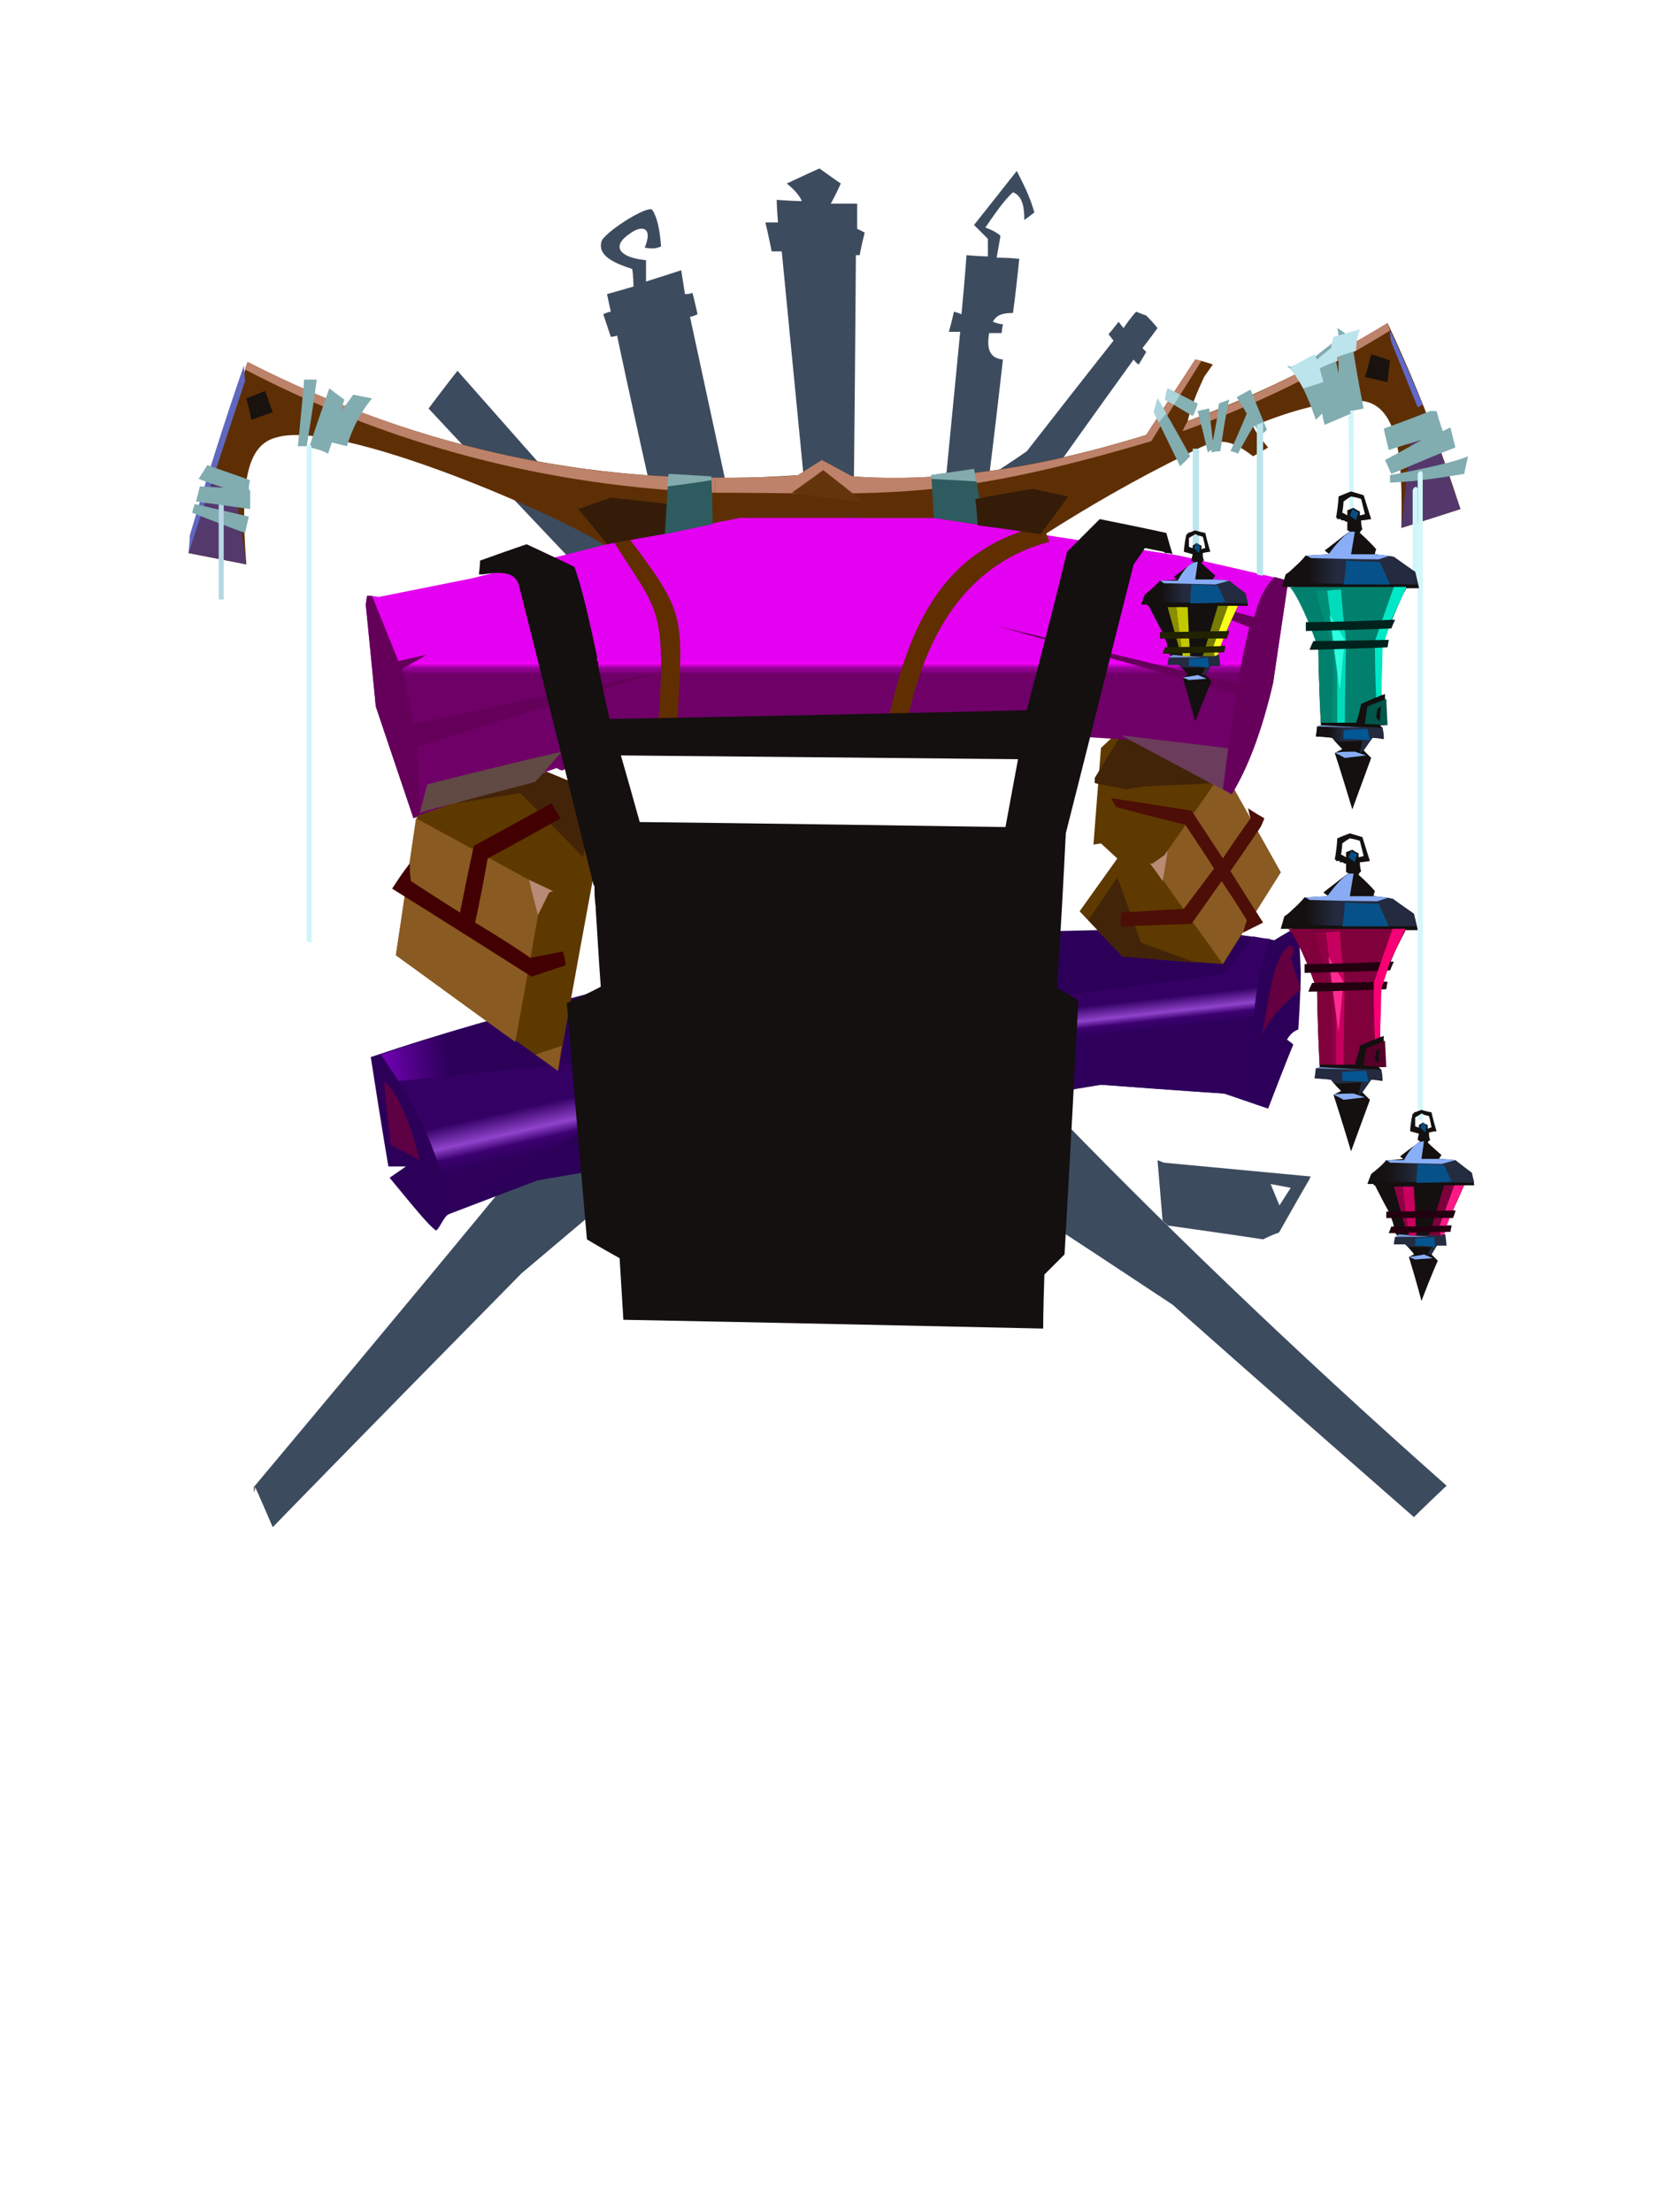 <?xml version="1.0" encoding="UTF-8"?><svg width="1320px" height="1760px" viewBox="0 0 1320 1760" version="1.1" xmlns="http://www.w3.org/2000/svg" xmlns:xlink="http://www.w3.org/1999/xlink"><defs><linearGradient x1="44%" y1="33%" x2="58%" y2="66%" id="id-70201"><stop stop-color="#340064" offset="0%"></stop><stop stop-color="#8F43CB" offset="36%"></stop><stop stop-color="#3C0070" offset="55%"></stop><stop stop-color="#2E005C" offset="75%"></stop><stop stop-color="#2E005C" offset="100%"></stop></linearGradient><linearGradient x1="100%" y1="50%" x2="10%" y2="57%" id="id-70202"><stop stop-color="#60019D" offset="0%" stop-opacity="0"></stop><stop stop-color="#6C01AD" offset="100%"></stop></linearGradient><linearGradient x1="45%" y1="40%" x2="50%" y2="61%" id="id-70203"><stop stop-color="#340064" offset="0%"></stop><stop stop-color="#8F43CB" offset="36%"></stop><stop stop-color="#3C0070" offset="54%"></stop><stop stop-color="#2E005C" offset="75%"></stop><stop stop-color="#2E005C" offset="100%"></stop></linearGradient><linearGradient x1="50%" y1="47%" x2="50%" y2="52%" id="id-70204"><stop stop-color="#E400F0" offset="0%"></stop><stop stop-color="#F300F8" offset="29%"></stop><stop stop-color="#9C009D" offset="57%"></stop><stop stop-color="#850084" offset="81%"></stop><stop stop-color="#6F0067" offset="100%"></stop></linearGradient><linearGradient x1="40%" y1="50%" x2="18%" y2="50%" id="id-70205"><stop stop-color="#242B40" offset="0%"></stop><stop stop-color="#141010" offset="100%"></stop></linearGradient><linearGradient x1="46%" y1="50%" x2="0%" y2="50%" id="id-70206"><stop stop-color="#242C40" offset="0%"></stop><stop stop-color="#13100F" offset="100%" stop-opacity="0"></stop></linearGradient><linearGradient x1="40%" y1="50%" x2="18%" y2="50%" id="id-70207"><stop stop-color="#242B40" offset="0%"></stop><stop stop-color="#141010" offset="100%"></stop></linearGradient><linearGradient x1="40%" y1="50%" x2="18%" y2="50%" id="id-70208"><stop stop-color="#242B40" offset="0%"></stop><stop stop-color="#141010" offset="100%"></stop></linearGradient><linearGradient x1="40%" y1="50%" x2="18%" y2="50%" id="id-70208"><stop stop-color="#242B40" offset="0%"></stop><stop stop-color="#141010" offset="100%"></stop></linearGradient></defs><g transform=" translate(150,134)" id="id-70210"><path d=" M 67,1081 C 58,1060 53,1049 53,1049 C 53,1052 52,1053 52,1053 C 52,1050 52,1049 52,1049 C 181,895 245,817 245,817 C 268,807 279,802 279,802 C 543,758 676,737 676,737 C 767,832 879,940 1001,1048 C 984,1064 975,1073 975,1073 C 847,961 783,904 783,904 C 694,845 649,816 649,816 C 445,806 342,801 342,801 C 332,821 327,830 327,830 C 324,830 323,830 323,830 L 265,879 C 133,1013 67,1081 67,1081 Z" fill="#3D4B5F" id="id-70211"></path><path d=" M 197,845 C 200,843 203,834 207,832 C 254,814 278,805 278,805 C 577,754 726,729 726,729 C 791,734 824,736 824,736 C 847,744 859,748 859,748 C 872,714 879,697 879,697 C 877,695 875,694 874,693 C 876,690 878,687 883,685 C 885,655 885,640 885,640 C 884,615 883,603 883,603 C 870,610 864,614 864,614 C 846,611 838,610 838,610 C 761,607 723,606 723,606 C 579,609 507,611 507,611 C 375,642 254,670 145,707 C 154,765 159,794 159,794 C 168,794 173,794 173,794 L 160,803 C 179,826 191,841 197,845 Z" fill="#2C0059" id="id-70212"></path><path d=" M 167,726 C 183,753 202,786 207,832 L 411,703 C 283,714 202,722 167,726 Z" fill="url(#id-70201)" id="id-70213"></path><path d=" M 184,789 C 169,781 161,777 161,777 C 159,759 156,741 156,726 C 167,737 176,758 184,789 Z" fill="#5D0044" id="id-70214"></path><path d=" M 167,726 C 158,712 153,705 153,705 C 184,695 200,690 200,690 C 208,700 207,711 206,722 C 180,725 167,726 167,726 Z" fill="url(#id-70202)" id="id-70215"></path><path d=" M 861,613 C 845,652 846,698 846,743 L 824,736 L 726,729 C 692,734 676,737 676,737 C 593,750 552,757 552,757 C 548,704 546,678 546,678 C 732,653 825,641 825,641 L 847,611 C 857,613 861,613 861,613 Z" fill="url(#id-70203)" id="id-70216"></path><path d=" M 885,653 C 871,665 859,677 854,690 C 860,660 863,625 877,618 C 880,619 880,625 877,628 C 882,645 885,653 885,653 Z" fill="#64003F" id="id-70217"></path><path d=" M 771,789 L 776,791 L 893,802 C 893,802 892,803 892,804 L 892,804 C 889,809 881,823 868,846 C 868,846 868,846 868,846 L 867,847 C 866,847 861,849 855,852 C 855,852 829,848 779,841 L 779,841 L 775,837 L 771,789 Z M 861,808 L 868,825 L 877,811 L 861,808 Z" fill="#3D4B5F" id="id-70218"></path><path d=" M 303,310 C 228,231 191,191 191,191 C 206,171 214,161 214,161 C 296,254 337,300 337,300 C 363,295 376,292 376,292 C 352,186 341,133 341,133 C 338,134 336,134 336,134 C 332,122 330,116 330,116 C 334,114 336,114 336,114 C 334,105 333,100 333,100 C 347,96 354,94 354,94 C 354,85 353,80 353,80 C 341,76 324,70 329,57 C 335,48 366,29 369,33 C 373,39 375,49 376,62 C 372,64 368,64 363,63 C 370,46 360,45 351,52 C 336,62 343,71 364,73 C 364,84 364,90 364,90 C 383,84 392,81 392,81 C 394,94 395,100 395,100 C 399,100 401,99 401,99 C 404,111 405,116 405,116 C 401,118 399,118 399,118 C 423,229 435,285 435,285 C 474,283 493,282 493,282 C 479,138 472,66 472,66 C 467,66 464,66 464,66 C 461,51 459,43 459,43 C 466,43 469,43 469,43 C 468,31 468,25 468,25 C 481,26 488,26 488,26 C 486,21 481,16 476,12 C 493,4 502,0 502,0 C 513,8 519,12 519,12 C 514,23 511,28 511,28 C 525,28 532,28 532,28 C 532,41 532,48 532,48 C 536,50 538,51 538,51 C 535,63 534,69 534,69 C 532,69 531,69 531,69 C 530,211 529,282 529,282 C 575,283 599,284 599,284 L 614,130 C 608,130 605,130 605,130 C 608,119 609,114 609,114 C 613,115 615,116 615,116 C 618,85 619,69 619,69 C 630,70 636,70 636,70 C 636,61 636,56 636,56 C 629,49 625,45 625,45 C 648,16 659,2 659,2 C 664,12 669,21 673,35 C 668,39 665,41 665,41 C 665,32 664,22 656,19 C 649,25 641,37 634,47 C 642,50 646,53 646,54 C 644,65 643,71 643,71 C 655,71 661,72 661,72 C 658,101 656,115 656,115 C 649,115 643,116 640,122 C 645,124 648,124 648,124 C 647,129 647,131 647,131 C 640,131 637,131 637,131 C 635,143 637,151 648,152 C 641,214 637,245 637,245 C 657,232 667,225 667,225 C 713,166 736,137 736,137 C 733,133 732,132 732,132 C 737,126 740,122 740,122 C 743,126 744,127 744,127 C 750,118 754,114 754,114 C 759,116 762,117 762,117 C 768,123 771,127 771,127 C 763,138 759,143 759,143 C 761,145 762,146 762,146 C 758,153 756,156 756,156 C 753,154 752,152 752,152 C 713,206 694,233 694,233 L 602,289 C 403,303 303,310 303,310 Z" fill="#3D4B5F" id="id-70219"></path><path d=" M 333,301 C 298,277 120,199 70,214 C 46,220 41,251 46,315 C 15,309 0,306 0,306 C 31,205 47,154 47,154 C 186,225 332,255 485,244 C 498,236 504,232 504,232 C 520,241 528,245 528,245 C 594,250 672,240 762,212 C 788,172 801,152 801,152 C 810,154 815,156 815,156 C 810,163 808,166 808,166 C 803,177 798,188 795,201 C 851,180 904,154 954,123 C 977,172 996,221 1012,271 C 981,281 965,286 965,286 C 966,235 964,189 934,185 C 910,184 881,191 847,205 C 849,210 854,216 859,222 C 851,227 847,229 847,229 C 824,211 815,217 795,227 C 754,247 716,269 680,292 C 449,298 333,301 333,301 Z" fill="#5E2F05" id="id-70220"></path><path d=" M 47,154 C 45,158 45,160 45,160 C 160,220 285,253 419,258 L 419,246 C 293,246 169,216 47,154 Z" fill="#BD826A" id="id-70221"></path><path d=" M 419,258 C 548,258 598,267 766,217 L 806,153 L 801,152 L 762,212 C 680,238 601,250 528,245 L 504,232 C 491,240 485,244 485,244 C 466,246 443,246 419,246 C 419,254 419,258 419,258 Z" fill="#BE826A" id="id-70222"></path><path d=" M 480,258 C 497,246 505,240 505,240 L 538,266 C 500,261 480,258 480,258 Z" fill="#64350D" id="id-70223"></path><path d=" M 795,201 C 792,206 791,209 791,209 C 853,187 907,159 956,129 L 954,123 C 894,159 841,185 795,201 Z" fill="#BD826A" id="id-70224"></path><polygon points="823 633 743 627 709 591 739 549 726 537 720 538 726 461 740 448 832 494 869 560" fill="#5E3A00" id="id-70225"></polygon><path d=" M 823,633 C 787,583 769,557 769,557 L 818,487 L 832,494 L 869,560 C 838,609 823,633 823,633 Z" fill="#895A22" id="id-70226"></path><polygon points="716 598 739 564 758 616 802 632 743 627" fill="#422408" id="id-70227"></polygon><path d=" M 742,592 L 742,603 L 798,601 L 822,567 C 836,588 842,598 842,598 C 840,605 839,608 839,608 C 849,603 855,600 855,600 C 837,572 829,559 829,559 C 845,536 853,524 853,524 C 855,520 856,517 856,517 C 847,512 843,509 843,509 C 844,514 845,517 845,517 C 830,538 823,549 823,549 C 806,523 798,511 798,511 C 755,504 734,501 734,501 C 737,506 738,508 738,508 C 775,518 793,522 793,522 C 809,546 816,557 816,557 L 792,589 L 742,592 Z" fill="#4C0E06" id="id-70228"></path><path d=" M 775,567 C 778,551 779,543 779,543 C 777,545 777,546 777,546 C 770,551 767,553 767,553 L 765,553 C 772,562 775,567 775,567 Z" fill="#B98B75" id="id-70229"></path><path d=" M 721,489 C 721,487 721,485 721,485 C 735,462 742,451 742,451 C 790,476 814,489 814,489 C 793,491 761,490 747,494 C 729,491 721,489 721,489 Z" fill="#422408" id="id-70230"></path><path d=" M 830,498 C 781,469 756,455 756,455 C 593,445 512,439 512,439 C 402,454 347,461 347,461 C 313,473 297,479 297,479 C 294,478 293,477 293,477 C 217,504 179,517 179,517 C 159,458 149,428 149,428 C 144,374 141,347 141,347 C 142,342 142,340 142,340 C 148,340 151,341 151,341 C 201,331 226,326 226,326 C 313,304 357,293 357,293 C 360,293 362,293 362,293 C 414,283 439,278 439,278 C 542,278 593,278 593,278 C 723,298 788,308 788,308 C 846,321 875,328 875,328 L 863,409 C 855,444 844,473 830,498 Z" fill="url(#id-70204)" id="id-70231"></path><polygon points="742 451 833 462 830 498" fill="#6C3C5C" id="id-70232"></polygon><path d=" M 830,498 C 826,495 823,494 823,494 C 826,472 828,451 834,418 C 707,382 643,364 643,364 C 771,395 835,410 835,410 C 837,396 840,382 844,365 C 798,347 775,337 775,337 C 823,350 848,357 848,357 C 851,347 853,337 864,325 L 875,328 L 863,409 C 854,448 843,477 830,498 Z" fill="#66005B" id="id-70233"></path><path d=" M 339,298 C 374,355 382,346 372,464 C 382,463 388,463 388,463 C 392,357 401,361 351,295 C 343,297 339,298 339,298 Z" fill="#612E00" id="id-70234"></path><path d=" M 685,297 C 625,313 587,362 571,444 C 561,443 556,442 556,442 C 572,368 598,302 680,284 C 683,292 685,297 685,297 Z" fill="#612E00" id="id-70235"></path><path d=" M 333,299 C 318,280 310,271 310,271 C 327,265 336,262 336,262 C 367,265 382,267 382,267 L 383,290 C 349,296 333,299 333,299 Z" fill="#351C08" id="id-70236"></path><path d=" M 0,306 C 31,312 46,315 46,315 C 40,273 36,251 36,251 L 18,248 L 0,306 Z" fill="#54396D" id="id-70237"></path><path d=" M 0,306 C 1,296 1,292 1,292 C 14,248 28,203 44,157 L 45,169 C 15,260 0,306 0,306 Z" fill="#6067BF" id="id-70238"></path><path d=" M 3,274 C 31,285 45,290 45,290 C 47,281 48,277 48,277 L 5,267 C 3,272 3,274 3,274 Z" fill="#81ACB0" id="id-70239"></path><path d=" M 28,343 L 24,343 C 24,343 24,318 24,268 C 23,266 27,264 28,267 L 28,343 Z" fill="#B6D7E4" id="id-70240"></path><path d=" M 6,265 C 35,269 49,271 49,271 C 49,261 49,256 49,256 C 48,256 48,255 48,255 C 48,251 49,248 49,248 C 26,240 15,236 15,236 C 10,244 8,247 8,247 C 21,252 28,254 28,254 L 9,253 C 7,261 6,265 6,265 Z" fill="#81ACB0" id="id-70241"></path><path d=" M 46,183 C 49,194 50,200 50,200 C 61,196 67,194 67,194 L 61,177 C 51,181 46,183 46,183 Z" fill="#19120E" id="id-70242"></path><path d=" M 87,221 C 92,221 94,221 94,221 C 100,185 102,168 102,168 L 92,168 C 89,203 87,220 87,221 Z" fill="#81ACB0" id="id-70243"></path><path d=" M 112,175 C 101,206 96,222 96,222 C 101,223 106,224 111,227 C 113,221 114,218 114,218 C 122,220 126,221 126,221 C 130,208 136,195 146,183 C 136,181 131,180 131,180 C 125,189 121,193 121,193 L 124,184 C 116,178 112,175 112,175 Z" fill="#81ACB0" id="id-70244"></path><path d=" M 94,222 C 95,219 97,218 98,222 C 98,485 98,616 98,616 L 94,615 C 94,353 94,222 94,222 Z" fill="#CFF6F9" id="id-70245"></path><path d=" M 532,278 C 533,275 533,274 533,274 L 593,267 L 593,278 C 552,278 532,278 532,278 Z" fill="#5E2F05" id="id-70246"></path><path d=" M 382,243 C 405,244 416,245 416,245 C 417,270 417,283 417,283 L 379,291 C 381,259 382,243 382,243 Z" fill="#2E5B5F" id="id-70247"></path><path d=" M 381,253 C 405,250 416,248 416,248 L 416,245 L 382,243 C 381,250 381,253 381,253 Z" fill="#83ABAD" id="id-70248"></path><path d=" M 633,284 C 628,254 625,239 625,239 L 591,244 L 593,278 C 620,282 633,284 633,284 Z" fill="#2E5B5F" id="id-70249"></path><path d=" M 591,247 L 627,249 L 625,239 L 591,244 C 591,246 591,247 591,247 Z" fill="#83ABAD" id="id-70250"></path><path d=" M 628,284 C 627,270 626,263 626,263 C 657,257 672,255 672,255 C 690,259 700,261 700,261 L 678,291 C 645,286 628,284 628,284 Z" fill="#351C08" id="id-70251"></path><path d=" M 771,183 C 789,214 797,229 797,229 C 792,234 789,237 789,237 L 768,194 C 770,187 771,183 771,183 Z" fill="#81ACB0" id="id-70252"></path><path d=" M 778,195 L 772,202 L 768,194 L 771,183 C 776,191 778,195 778,195 Z" fill="#ACD5DB" id="id-70253"></path><path d=" M 799,197 C 784,188 777,184 777,184 C 778,178 779,175 779,175 L 803,187 C 801,194 799,197 799,197 Z" fill="#86B1B4" id="id-70254"></path><path d=" M 784,188 L 789,180 L 779,175 L 777,184 C 782,187 784,188 784,188 Z" fill="#ABD4DB" id="id-70255"></path><path d=" M 811,226 C 806,204 803,193 803,193 C 809,192 812,191 812,191 C 814,208 815,217 815,217 C 819,197 820,187 820,187 C 825,185 828,184 828,184 C 825,197 823,211 821,225 C 817,225 814,226 814,226 L 814,224 C 812,225 811,226 811,226 Z" fill="#83AEB0" id="id-70256"></path><path d=" M 805,203 L 813,199 L 812,191 L 803,193 C 805,200 805,203 805,203 Z" fill="#81ACB0" id="id-70257"></path><path d=" M 819,195 L 826,191 L 828,184 L 820,187 C 819,192 819,195 819,195 Z" fill="#81ACB0" id="id-70258"></path><path d=" M 835,227 C 831,225 829,225 829,225 C 838,205 842,195 842,195 L 834,182 C 841,178 845,176 845,176 C 854,198 858,208 858,208 C 855,211 853,212 853,212 L 848,204 C 839,219 835,227 835,227 Z" fill="#81ACB0" id="id-70259"></path><path d=" M 799,223 C 799,274 799,300 799,300 C 802,300 804,300 804,300 L 804,223 C 800,223 799,223 799,223 Z" fill="#BCE4EC" id="id-70260"></path><path d=" M 850,204 C 850,283 850,323 850,323 C 853,324 855,324 855,324 L 855,202 C 852,203 850,204 850,204 Z" fill="#BCE4EC" id="id-70261"></path><path d=" M 923,185 C 923,243 924,272 924,272 C 926,272 927,271 927,271 L 927,185 C 924,185 923,185 923,185 Z" fill="#CFF7FB" id="id-70262"></path><path d=" M 896,150 L 877,158 C 875,157 874,157 874,157 C 881,163 888,174 897,200 C 900,197 902,195 902,195 C 903,201 904,204 904,204 C 918,198 925,195 925,195 C 924,194 924,193 924,193 C 931,192 935,191 935,191 C 929,161 927,146 927,146 C 922,136 920,131 920,131 C 916,128 914,127 914,127 C 915,131 915,133 915,133 C 915,153 915,163 915,163 L 910,139 L 896,150 Z" fill="#81ACB0" id="id-70263"></path><path d=" M 956,153 C 946,149 941,148 941,148 C 938,160 936,166 936,166 L 954,170 C 955,159 956,153 956,153 Z" fill="#19120E" id="id-70264"></path><path d=" M 876,159 C 889,151 896,148 896,148 C 897,151 898,152 898,152 C 905,146 909,143 909,143 C 910,137 911,134 911,134 C 925,130 932,128 932,128 C 930,134 929,139 929,145 C 919,148 914,150 914,150 C 914,152 914,153 914,153 C 904,157 900,159 900,159 C 902,166 903,170 903,170 L 887,175 C 881,165 878,160 876,159 Z" fill="#BCE4EC" id="id-70265"></path><path d=" M 956,129 C 956,135 957,138 957,138 C 971,173 978,190 978,190 L 982,188 C 969,157 960,137 956,129 Z" fill="#5F69CB" id="id-70266"></path><path d=" M 965,286 C 970,241 972,219 972,219 L 991,210 C 998,230 1005,251 1012,271 C 981,281 965,286 965,286 Z" fill="#54386B" id="id-70267"></path><path d=" M 957,243 C 954,236 952,232 952,232 C 971,222 981,216 981,216 C 964,221 955,224 955,224 C 952,212 951,207 951,207 C 976,198 988,193 988,193 C 991,193 993,193 993,193 C 996,204 998,209 998,209 C 1002,207 1004,206 1004,206 L 1008,222 C 982,232 965,240 957,243 Z" fill="#81ACB0" id="id-70268"></path><path d=" M 1018,229 C 1016,238 1015,243 1015,243 C 997,246 978,249 956,250 L 956,244 C 988,238 1009,233 1018,229 Z" fill="#81ACB0" id="id-70269"></path><path d=" M 974,256 C 975,253 978,252 978,256 C 978,304 978,328 978,328 L 974,323 C 974,278 974,256 974,256 Z" fill="#CFF7FB" id="id-70270"></path><path d=" M 978,243 C 979,240 982,240 982,243 C 982,585 982,756 982,756 C 982,758 979,758 978,756 C 978,414 978,243 978,243 Z" fill="#D3F7FA" id="id-70271"></path><g transform=" translate(758,288)" id="id-70272"><path d=" M 43,0 C 43,0 46,1 51,2 C 51,2 52,7 55,17 C 55,17 53,17 49,18 C 49,18 49,18 49,19 L 49,19 C 49,20 49,22 50,24 C 50,24 49,24 48,26 C 48,26 51,29 59,36 C 59,36 59,36 59,36 L 59,36 C 59,36 58,37 57,39 C 57,39 61,39 70,40 C 70,40 74,44 83,50 L 83,50 L 83,50 C 83,50 84,54 85,60 L 85,60 L 85,60 C 85,60 85,60 85,60 L 85,60 C 85,60 85,60 85,60 L 85,60 C 84,60 81,60 77,60 C 77,60 74,67 68,80 L 68,80 L 68,80 C 68,80 69,80 70,80 C 70,80 70,82 68,86 L 68,86 L 65,86 L 63,92 L 63,92 L 63,92 C 63,92 63,92 63,92 L 63,92 C 64,92 65,92 67,92 C 67,92 66,94 66,97 L 66,97 L 62,97 L 51,115 C 51,115 52,116 56,120 C 56,120 51,131 43,152 C 43,152 40,140 33,117 L 33,117 L 37,115 L 37,115 L 37,115 C 37,114 32,109 22,98 C 22,98 22,98 22,98 L 22,98 C 22,98 20,98 17,98 C 17,98 18,97 19,93 C 19,93 20,93 21,93 C 21,93 21,91 19,86 L 19,86 L 19,86 C 19,86 17,86 15,86 L 15,86 L 15,86 C 15,86 15,84 15,81 C 15,81 16,81 17,81 C 17,81 13,74 6,60 C 6,60 5,60 5,60 L 5,59 C 4,59 2,59 0,59 C 0,59 0,59 0,59 L 0,59 C 0,59 1,56 3,51 C 8,47 12,44 15,40 L 15,40 L 15,40 C 16,40 20,40 29,39 C 29,39 28,39 26,37 C 26,37 31,33 42,25 C 42,25 42,25 40,24 C 40,24 40,22 41,19 C 41,19 38,18 34,17 C 34,17 34,12 36,3 C 36,3 36,3 37,3 L 37,2 C 38,2 40,1 43,0 Z M 43,3 L 38,6 C 38,11 38,13 38,13 C 40,14 41,14 41,14 C 41,13 41,12 41,12 L 41,12 L 41,12 C 43,11 44,10 44,10 C 47,12 48,12 48,12 C 48,14 48,15 48,15 C 50,14 51,14 51,14 C 50,8 49,5 49,5 C 46,4 44,4 44,3 L 43,3 C 43,3 43,3 43,3 Z" fill="#13100F" id="id-70218"></path><path d=" M 33,117 C 41,116 45,115 45,115 C 50,117 52,118 52,118 L 38,119 L 33,117 Z" fill="#8BAFFA" id="id-70274"></path><path d=" M 22,101 C 21,105 21,107 21,107 C 27,107 30,107 30,107 C 32,109 33,109 33,109 C 45,109 51,109 51,109 L 48,115 C 50,115 51,115 51,115 C 54,110 55,108 55,108 C 61,108 63,108 63,108 L 62,99 C 35,100 22,101 22,101 Z" fill="#242B40" id="id-70275"></path><path d=" M 22,101 C 24,100 25,99 25,99 L 49,101 C 31,101 22,101 22,101 Z" fill="#7897DA" id="id-70276"></path><path d=" M 38,108 C 38,104 38,102 38,102 C 48,102 53,101 53,101 L 54,109 C 44,108 38,108 38,108 Z" fill="#035692" id="id-70277"></path><path d=" M 28,61 C 34,61 37,61 37,61 C 38,87 39,100 39,100 L 33,100 C 29,74 28,61 28,61 Z" fill="#C2C800" id="id-70278"></path><path d=" M 77,60 C 72,60 69,60 69,60 C 61,82 57,93 57,93 C 58,97 58,100 58,100 L 61,99 C 64,88 70,75 77,60 Z" fill="#F9FF19" id="id-70279"></path><path d=" M 28,61 C 23,61 21,61 21,61 L 30,93 L 32,93 C 29,72 28,61 28,61 Z" fill="#8A8E00" id="id-70280"></path><path d=" M 1,57 L 85,58 L 83,50 L 70,40 L 15,40 C 11,44 7,48 3,51 C 1,55 1,57 1,57 Z" fill="url(#id-70205)" id="id-70281"></path><path d=" M 40,43 C 39,53 39,58 39,58 C 57,58 67,57 67,57 L 61,44 C 47,43 40,43 40,43 Z" fill="#075189" id="id-70282"></path><path d=" M 15,40 C 17,41 18,42 18,42 L 59,43 L 70,40 C 62,39 57,39 57,39 C 48,39 43,39 43,39 L 45,25 C 39,25 34,31 29,40 C 20,40 15,40 15,40 Z" fill="#88ACF6" id="id-70283"></path><path d=" M 46,18 L 42,14 C 43,12 44,10 44,10 L 47,13 C 46,17 46,18 46,18 Z" fill="#084E84" id="id-70284"></path><path d=" M 69,60 C 64,60 61,60 61,60 L 49,100 L 58,100 C 58,99 58,96 57,93 C 65,71 69,60 69,60 Z" fill="#787C00" id="id-70285"></path><polygon points="19 93 67 92 66 97 17 98" fill="#212200" id="id-70286"></polygon><polygon points="15 86 68 86 70 80 15 81" fill="#212200" id="id-70287"></polygon></g><g transform=" translate(938,749)" id="id-70288"><path d=" M 43,0 C 43,0 46,1 51,2 C 51,2 52,7 55,17 C 55,17 53,17 49,18 C 49,18 49,18 49,19 L 49,19 C 49,20 49,22 50,24 C 50,24 49,24 48,26 C 48,26 51,29 59,36 C 59,36 59,36 59,36 L 59,36 C 59,36 58,37 57,39 C 57,39 61,39 70,40 C 70,40 74,44 83,50 L 83,50 L 83,50 C 83,50 84,54 85,60 L 85,60 L 85,60 C 85,60 85,60 85,60 L 85,60 C 85,60 85,60 85,60 L 85,60 C 84,60 81,60 77,60 C 77,60 74,67 68,80 L 68,80 L 68,80 C 68,80 69,80 70,80 C 70,80 70,82 68,86 L 68,86 L 65,86 L 63,92 L 63,92 L 63,92 C 63,92 63,92 63,92 L 63,92 C 64,92 65,92 67,92 C 67,92 66,94 66,97 L 66,97 L 62,97 L 51,115 C 51,115 52,116 56,120 C 56,120 51,131 43,152 C 43,152 40,140 33,117 L 33,117 L 37,115 L 37,115 L 37,115 C 37,114 32,109 22,98 C 22,98 22,98 22,98 L 22,98 C 22,98 20,98 17,98 C 17,98 18,97 19,93 C 19,93 20,93 21,93 C 21,93 21,91 19,86 L 19,86 L 19,86 C 19,86 17,86 15,86 L 15,86 L 15,86 C 15,86 15,84 15,81 C 15,81 16,81 17,81 C 17,81 13,74 6,60 C 6,60 5,60 5,60 L 5,59 C 4,59 2,59 0,59 C 0,59 0,59 0,59 L 0,59 C 0,59 1,56 3,51 C 8,47 12,44 15,40 L 15,40 L 15,40 C 16,40 20,40 29,39 C 29,39 28,39 26,37 C 26,37 31,33 42,25 C 42,25 42,25 40,24 C 40,24 40,22 41,19 C 41,19 38,18 34,17 C 34,17 34,12 36,3 C 36,3 36,3 37,3 L 37,2 C 38,2 40,1 43,0 Z M 43,3 L 38,6 C 38,11 38,13 38,13 C 40,14 41,14 41,14 C 41,13 41,12 41,12 L 41,12 L 41,12 C 43,11 44,10 44,10 C 47,12 48,12 48,12 C 48,14 48,15 48,15 C 50,14 51,14 51,14 C 50,8 49,5 49,5 C 46,4 44,4 44,3 L 43,3 C 43,3 43,3 43,3 Z" fill="#13100F" id="id-70218"></path><path d=" M 33,117 C 41,116 45,115 45,115 C 50,117 52,118 52,118 L 38,119 L 33,117 Z" fill="#8AAEF7" id="id-70274"></path><path d=" M 22,101 C 21,105 21,107 21,107 C 27,107 30,107 30,107 C 32,109 33,109 33,109 C 45,109 51,109 51,109 L 48,115 C 50,115 51,115 51,115 C 54,110 55,108 55,108 C 61,108 63,108 63,108 L 62,99 C 35,100 22,101 22,101 Z" fill="#242C40" id="id-70275"></path><path d=" M 38,108 C 38,104 38,102 38,102 C 48,102 53,101 53,101 L 54,109 C 44,108 38,108 38,108 Z" fill="#03548F" id="id-70277"></path><path d=" M 22,101 C 24,100 25,99 25,99 L 49,101 C 31,101 22,101 22,101 Z" fill="#7B9ADC" id="id-70276"></path><path d=" M 28,61 C 34,61 37,61 37,61 C 38,87 39,100 39,100 L 33,100 C 29,74 28,61 28,61 Z" fill="#C9005F" id="id-70278"></path><path d=" M 77,60 C 72,60 69,60 69,60 C 61,82 57,93 57,93 C 58,97 58,100 58,100 L 61,99 C 64,88 70,75 77,60 Z" fill="#FF1987" id="id-70279"></path><path d=" M 28,61 C 23,61 21,61 21,61 L 30,93 L 32,93 C 29,72 28,61 28,61 Z" fill="#8E0044" id="id-70280"></path><path d=" M 1,57 L 85,58 L 83,50 L 70,40 L 15,40 C 11,44 7,48 3,51 C 1,55 1,57 1,57 Z" fill="url(#id-70206)" id="id-70281"></path><path d=" M 40,43 C 39,53 39,58 39,58 C 57,58 67,57 67,57 L 61,44 C 47,43 40,43 40,43 Z" fill="#075189" id="id-70282"></path><path d=" M 15,40 C 17,41 18,42 18,42 L 59,43 L 70,40 C 62,39 57,39 57,39 C 48,39 43,39 43,39 L 45,25 C 39,25 34,31 29,40 C 20,40 15,40 15,40 Z" fill="#89AFF7" id="id-70283"></path><path d=" M 46,18 L 42,14 C 43,12 44,10 44,10 L 47,13 C 46,17 46,18 46,18 Z" fill="#084E83" id="id-70284"></path><path d=" M 69,60 C 64,60 61,60 61,60 L 49,100 L 58,100 C 58,99 58,96 57,93 C 65,71 69,60 69,60 Z" fill="#7C003B" id="id-70285"></path><polygon points="19 93 67 92 66 97 17 98" fill="#230010" id="id-70286"></polygon><polygon points="15 86 68 86 70 80 15 81" fill="#230010" id="id-70287"></polygon></g><g transform=" translate(870,257)" id="id-70304"><path d=" M 55,0 C 62,2 65,3 65,3 C 69,16 71,22 71,22 C 65,23 63,23 63,23 C 63,28 64,30 64,30 C 62,32 62,33 62,33 C 71,41 75,46 75,46 C 74,48 74,50 74,50 C 84,51 89,52 89,52 C 100,60 106,64 106,64 C 108,72 109,76 109,77 L 109,77 L 109,77 C 103,77 99,77 99,77 L 99,77 L 99,77 C 91,91 84,107 79,124 C 79,149 79,161 79,162 L 79,162 L 79,162 C 81,162 82,161 82,161 C 82,176 82,184 82,186 L 82,186 C 82,186 82,186 82,186 L 82,186 L 82,186 C 79,186 78,186 78,186 C 79,187 80,188 80,188 C 81,192 81,195 81,196 L 81,196 C 81,197 81,197 81,197 C 75,196 72,196 72,196 C 67,203 65,206 65,206 L 71,212 C 61,239 56,253 56,253 C 47,223 42,208 42,208 C 44,207 46,206 48,205 C 42,199 40,196 40,196 C 32,195 27,195 27,195 C 28,190 28,187 28,187 C 30,187 31,186 31,186 C 29,146 29,126 29,126 C 26,112 19,96 9,76 C 3,76 0,76 0,76 L 0,76 C 0,76 0,76 0,76 C 2,69 3,66 3,66 C 5,65 6,64 7,63 L 8,62 C 11,59 14,57 19,51 C 31,51 37,50 38,50 L 38,50 L 38,50 C 35,48 34,47 34,47 C 47,37 53,32 54,32 L 54,32 C 54,32 54,32 54,32 C 53,31 52,31 52,31 L 52,30 L 52,30 C 52,27 52,25 52,24 L 52,24 L 52,24 L 51,24 C 50,24 50,23 49,23 L 48,23 C 48,23 47,23 47,23 L 47,22 C 46,22 46,22 46,22 L 45,22 C 45,22 45,22 45,22 L 45,22 C 44,22 44,22 44,22 L 44,22 C 44,22 44,22 44,22 L 44,21 C 43,21 43,21 43,21 C 45,10 45,4 45,4 C 52,1 55,0 55,0 Z M 55,4 C 55,4 53,5 49,8 C 49,8 49,11 48,17 L 48,17 L 48,17 C 49,17 50,18 52,19 C 52,19 52,17 52,15 L 52,15 L 57,13 C 57,13 58,14 62,16 C 62,16 62,17 62,19 C 62,19 63,19 66,18 C 66,18 65,14 63,6 C 63,6 61,5 55,4 Z" fill="#13100F" id="id-70218"></path><path d=" M 42,208 C 46,207 52,207 58,207 C 64,209 67,210 67,210 L 50,212 C 45,209 42,208 42,208 Z" fill="#89ADF5" id="id-70306"></path><path d=" M 27,195 C 36,195 40,196 40,196 C 42,198 43,199 43,199 C 57,199 64,198 64,198 L 62,208 L 65,206 L 72,196 L 81,196 L 80,188 L 31,186 L 28,187 L 27,195 Z" fill="url(#id-70207)" id="id-70307"></path><path d=" M 28,187 L 63,188 L 31,186 C 29,187 28,187 28,187 Z" fill="#81A2E7" id="id-70308"></path><path d=" M 49,190 C 49,195 49,197 49,197 C 63,197 70,198 70,198 L 68,189 C 55,189 49,190 49,190 Z" fill="#035794" id="id-70309"></path><path d=" M 83,165 L 84,186 C 72,185 66,185 66,185 C 67,176 68,171 68,171 C 78,167 83,165 83,165 Z M 79,171 C 77,172 76,173 76,173 C 75,178 75,180 75,180 L 78,183 C 78,175 79,171 79,171 Z" fill="#00564A" id="id-70218"></path><path d=" M 59,184 L 31,184 C 29,145 29,126 29,126 C 23,106 11,80 6,76 C 68,76 99,76 99,76 C 90,96 83,112 80,124 C 79,149 79,162 79,162 L 63,169 C 61,179 59,184 59,184 Z" fill="#00806D" id="id-70311"></path><path d=" M 27,79 C 35,79 39,78 39,78 C 45,110 48,125 48,125 C 48,164 48,184 48,184 C 43,184 40,184 40,184 L 41,124 C 34,104 29,89 27,79 Z" fill="#008E79" id="id-70312"></path><path d=" M 36,79 C 43,78 47,78 47,78 C 49,105 51,119 51,119 C 50,162 50,184 50,184 C 46,184 44,184 44,184 L 44,144 C 39,101 36,79 36,79 Z" fill="#00DBBB" id="id-70313"></path><path d=" M 38,98 C 43,138 46,158 46,158 L 50,118 C 42,105 38,98 38,98 Z" fill="#2BFFE0" id="id-70314"></path><path d=" M 99,76 C 92,76 89,76 89,76 C 79,104 74,119 74,119 C 74,149 75,164 75,164 L 79,162 C 80,137 80,124 80,124 L 87,102 C 95,85 99,76 99,76 Z" fill="#00E8C6" id="id-70315"></path><path d=" M 19,104 C 19,108 19,111 19,111 C 65,110 87,109 87,109 L 90,102 C 43,104 19,104 19,104 Z" fill="#00221D" id="id-70316"></path><path d=" M 25,119 C 23,123 22,126 22,126 C 63,125 84,124 84,124 L 85,118 C 45,119 25,119 25,119 Z" fill="#00221D" id="id-70317"></path><path d=" M 1,73 L 108,74 L 106,64 L 89,52 L 74,50 L 38,50 L 19,51 C 14,57 9,62 3,66 C 2,71 1,73 1,73 Z" fill="url(#id-70208)" id="id-70318"></path><path d=" M 49,74 C 51,62 51,55 51,55 C 69,56 78,56 78,56 L 86,74 C 61,74 49,74 49,74 Z" fill="#065189" id="id-70319"></path><path d=" M 37,50 C 31,50 25,51 19,51 C 22,52 23,53 23,53 C 59,54 77,54 77,54 L 86,51 L 74,50 C 65,50 59,50 55,50 L 58,32 L 54,32 C 49,35 43,42 37,50 Z" fill="#89ADF6" id="id-70263"></path><path d=" M 59,23 C 55,20 54,19 54,19 C 56,15 56,14 56,14 L 61,17 C 59,21 59,23 59,23 Z" fill="#084E84" id="id-70321"></path></g><g transform=" translate(869,529)" id="id-70322"><path d=" M 55,0 C 62,2 65,3 65,3 C 69,16 71,22 71,22 C 65,23 63,23 63,23 C 63,28 64,30 64,30 C 62,32 62,33 62,33 C 71,41 75,46 75,46 C 74,48 74,50 74,50 C 84,51 89,52 89,52 C 100,60 106,64 106,64 C 108,72 109,76 109,77 L 109,77 L 109,77 C 103,77 99,77 99,77 L 99,77 L 99,77 C 91,91 84,107 79,124 C 79,149 79,161 79,162 L 79,162 L 79,162 C 81,162 82,161 82,161 C 82,176 82,184 82,186 L 82,186 C 82,186 82,186 82,186 L 82,186 L 82,186 C 79,186 78,186 78,186 C 79,187 80,188 80,188 C 81,192 81,195 81,196 L 81,196 C 81,197 81,197 81,197 C 75,196 72,196 72,196 C 67,203 65,206 65,206 L 71,212 C 61,239 56,253 56,253 C 47,223 42,208 42,208 C 44,207 46,206 48,205 C 42,199 40,196 40,196 C 32,195 27,195 27,195 C 28,190 28,187 28,187 C 30,187 31,186 31,186 C 29,146 29,126 29,126 C 26,112 19,96 9,76 C 3,76 0,76 0,76 L 0,76 C 0,76 0,76 0,76 C 2,69 3,66 3,66 C 5,65 6,64 7,63 L 8,62 C 11,59 14,57 19,51 C 31,51 37,50 38,50 L 38,50 L 38,50 C 35,48 34,47 34,47 C 47,37 53,32 54,32 L 54,32 C 54,32 54,32 54,32 C 53,31 52,31 52,31 L 52,30 L 52,30 C 52,27 52,25 52,24 L 52,24 L 52,24 L 51,24 C 50,24 50,23 49,23 L 48,23 C 48,23 47,23 47,23 L 47,22 C 46,22 46,22 46,22 L 45,22 C 45,22 45,22 45,22 L 45,22 C 44,22 44,22 44,22 L 44,22 C 44,22 44,22 44,22 L 44,21 C 43,21 43,21 43,21 C 45,10 45,4 45,4 C 52,1 55,0 55,0 Z M 55,4 C 55,4 53,5 49,8 C 49,8 49,11 48,17 L 48,17 L 48,17 C 49,17 50,18 52,19 C 52,19 52,17 52,15 L 52,15 L 57,13 C 57,13 58,14 62,16 C 62,16 62,17 62,19 C 62,19 63,19 66,18 C 66,18 65,14 63,6 C 63,6 61,5 55,4 Z" fill="#13100F" id="id-70218"></path><path d=" M 42,208 C 46,207 52,207 58,207 C 64,209 67,210 67,210 L 50,212 C 45,209 42,208 42,208 Z" fill="#89ADF5" id="id-70306"></path><path d=" M 27,195 C 36,195 40,196 40,196 C 42,198 43,199 43,199 C 57,199 64,198 64,198 L 62,208 L 65,206 L 72,196 L 81,196 L 80,188 L 31,186 L 28,187 L 27,195 Z" fill="#242B40" id="id-70307"></path><path d=" M 28,187 L 63,188 L 31,186 C 29,187 28,187 28,187 Z" fill="#718FCC" id="id-70308"></path><path d=" M 49,190 C 49,195 49,197 49,197 C 63,197 70,198 70,198 L 68,189 C 55,189 49,190 49,190 Z" fill="#045590" id="id-70309"></path><path d=" M 83,165 L 84,186 C 72,185 66,185 66,185 C 67,176 68,171 68,171 C 78,167 83,165 83,165 Z M 79,171 C 77,172 76,173 76,173 C 75,178 75,180 75,180 L 78,183 C 78,175 79,171 79,171 Z" fill="#560029" id="id-70218"></path><path d=" M 59,184 L 31,184 C 29,145 29,126 29,126 C 23,106 11,80 6,76 C 68,76 99,76 99,76 C 99,77 99,78 99,78 C 92,91 85,106 80,124 C 79,149 79,162 79,162 L 63,169 C 61,179 59,184 59,184 Z" fill="#7F003B" id="id-70311"></path><path d=" M 27,79 C 35,79 39,78 39,78 C 45,110 48,125 48,125 C 48,164 48,184 48,184 C 43,184 40,184 40,184 L 41,124 C 34,104 29,89 27,79 Z" fill="#8E0044" id="id-70312"></path><path d=" M 36,79 C 43,78 47,78 47,78 C 49,105 51,119 51,119 C 50,162 50,184 50,184 C 46,184 44,184 44,184 L 44,144 C 39,101 36,79 36,79 Z" fill="#C6005E" id="id-70313"></path><path d=" M 38,98 C 43,138 46,158 46,158 L 50,118 C 42,105 38,98 38,98 Z" fill="#FF2B90" id="id-70314"></path><path d=" M 19,104 C 19,108 19,111 19,111 C 65,110 87,109 87,109 L 90,102 C 43,104 19,104 19,104 Z" fill="#230010" id="id-70316"></path><path d=" M 25,119 C 23,123 22,126 22,126 C 63,125 84,124 84,124 L 85,118 C 45,119 25,119 25,119 Z" fill="#230010" id="id-70317"></path><path d=" M 99,76 C 92,76 89,76 89,76 C 79,104 74,119 74,119 C 74,149 75,164 75,164 L 79,162 C 80,137 80,124 80,124 L 87,102 C 95,85 99,76 99,76 Z" fill="#F70075" id="id-70315"></path><path d=" M 1,73 L 108,74 L 106,64 L 89,52 L 74,50 L 38,50 L 19,51 C 14,57 9,62 3,66 C 2,71 1,73 1,73 Z" fill="url(#id-70208)" id="id-70318"></path><path d=" M 49,74 C 51,62 51,55 51,55 C 69,56 78,56 78,56 L 86,74 C 61,74 49,74 49,74 Z" fill="#075189" id="id-70319"></path><path d=" M 37,50 C 31,50 25,51 19,51 C 22,52 23,53 23,53 C 59,54 77,54 77,54 L 86,51 L 74,50 C 65,50 59,50 55,50 L 58,32 L 54,32 C 49,35 43,42 37,50 Z" fill="#88ABF3" id="id-70263"></path><path d=" M 59,23 C 55,20 54,19 54,19 C 56,15 56,14 56,14 L 61,17 C 59,21 59,23 59,23 Z" fill="#084E83" id="id-70321"></path></g><path d=" M 294,718 C 320,573 334,500 334,500 C 302,487 285,480 285,480 C 216,503 182,515 182,515 L 165,626 C 251,687 294,718 294,718 Z" fill="#5D3900" id="id-70340"></path><path d=" M 260,695 C 275,613 282,572 282,572 L 181,517 L 165,626 C 228,672 260,695 260,695 Z" fill="#895A22" id="id-70341"></path><path d=" M 297,698 L 276,705 L 294,718 C 296,704 297,698 297,698 Z" fill="#895A22" id="id-70342"></path><path d=" M 278,594 C 273,575 271,566 271,566 C 284,572 290,575 290,575 L 287,576 C 281,588 278,594 278,594 Z" fill="#B98A75" id="id-70343"></path><path d=" M 314,548 C 281,514 264,497 264,497 L 213,505 C 261,488 285,480 285,480 L 323,496 C 317,530 314,548 314,548 Z" fill="#432408" id="id-70344"></path><path d=" M 184,513 C 188,497 190,490 190,490 C 261,472 297,464 297,464 L 276,488 L 189,511 C 186,512 184,513 184,513 Z" fill="#614944" id="id-70345"></path><path d=" M 300,634 C 282,640 273,643 273,643 C 199,596 162,573 162,573 C 171,559 176,553 176,553 C 176,562 177,567 177,567 C 203,584 216,592 216,592 C 223,557 227,539 227,539 C 269,516 289,505 289,505 C 293,513 296,517 296,517 C 257,539 238,549 238,549 C 232,583 228,600 228,600 C 258,618 272,628 272,628 L 298,623 C 300,630 300,634 300,634 Z" fill="#430002" id="id-70346"></path><path d=" M 179,517 C 182,515 184,514 184,514 C 183,478 182,460 182,460 C 310,420 374,401 374,401 C 244,428 179,442 179,442 C 173,413 170,398 170,398 C 183,391 189,387 189,387 C 175,390 167,392 167,392 L 146,340 L 142,340 L 141,347 L 149,428 L 179,517 Z" fill="#640059" id="id-70347"></path><path d=" M 725,279 C 760,286 778,290 778,290 C 781,301 783,307 783,307 C 781,306 779,306 777,306 L 776,305 C 766,303 761,302 761,302 C 755,311 752,315 752,315 C 716,458 698,529 698,529 C 694,611 691,652 691,652 C 702,658 708,662 708,662 L 708,662 L 708,662 C 701,796 697,864 697,864 L 681,880 C 680,908 680,923 680,923 L 680,923 L 680,923 C 457,918 346,916 346,916 C 344,883 343,867 343,867 C 325,857 317,852 317,852 C 306,727 301,664 301,664 C 319,656 328,651 328,651 C 326,624 325,603 324,590 L 324,588 C 323,580 323,575 323,572 L 323,571 C 322,570 322,569 322,569 C 283,411 263,332 263,332 C 260,320 247,321 234,323 L 233,323 C 232,323 232,323 231,323 C 232,316 232,312 232,312 C 257,303 269,299 269,299 C 295,311 307,317 307,317 C 313,333 319,360 325,388 L 325,392 C 326,392 326,393 326,393 L 326,396 C 329,411 332,425 335,438 C 557,434 667,431 667,431 C 689,347 699,305 699,305 C 716,288 725,279 725,279 Z M 344,467 C 344,467 349,484 359,520 C 359,520 456,521 650,524 L 650,524 L 660,470 C 660,470 555,469 344,467 Z" fill="#13100F" id="id-70218"></path></g></svg>